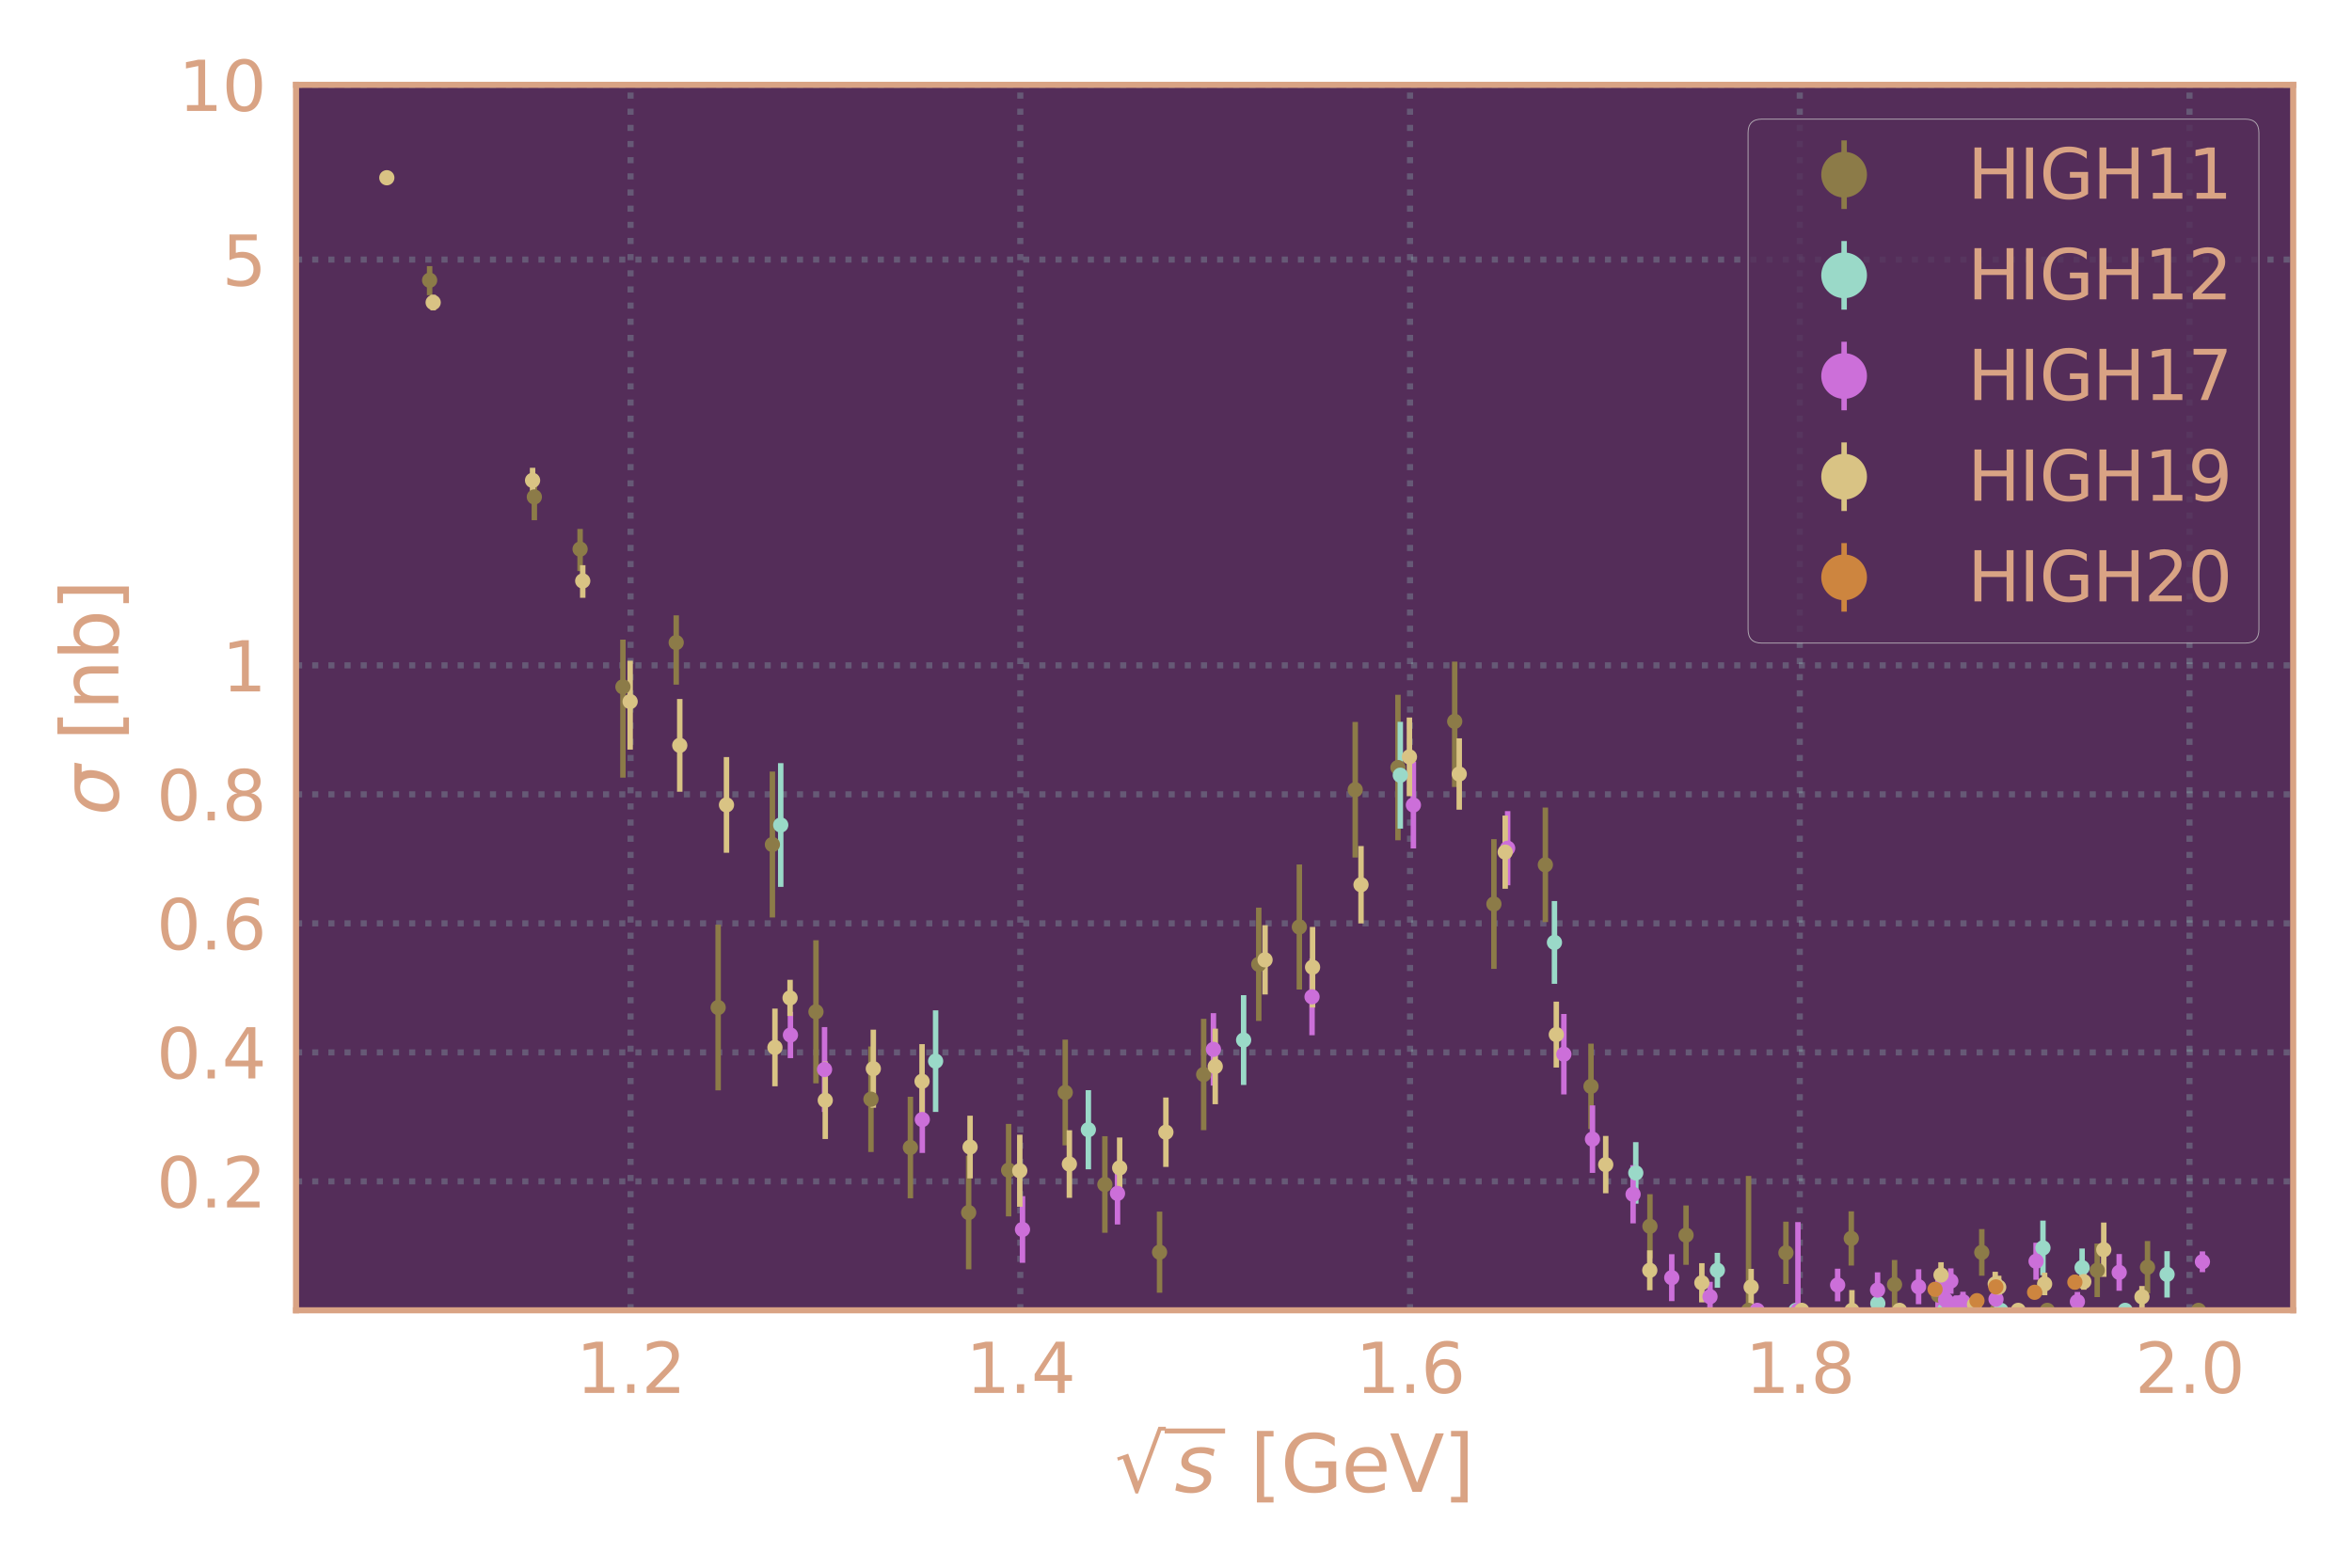 <?xml version="1.0" encoding="utf-8" standalone="no"?>
<!DOCTYPE svg PUBLIC "-//W3C//DTD SVG 1.1//EN"
  "http://www.w3.org/Graphics/SVG/1.1/DTD/svg11.dtd">
<svg height="288pt" version="1.1" viewBox="0 0 432 288" width="432pt" xmlns="http://www.w3.org/2000/svg" xmlns:xlink="http://www.w3.org/1999/xlink">
 <defs>
  <style type="text/css">*{stroke-linecap:butt;stroke-linejoin:round;}</style>
 </defs>
 <g id="figure_1">
  <g id="patch_1">
   <path d="M 0 288 
L 432 288 
L 432 0 
L 0 0 
z
" style="fill:none;"/>
  </g>
  <g id="axes_1">
   <g id="patch_2">
    <path d="M 54.374 240.718 
L 421.2 240.718 
L 421.2 15.587 
L 54.374 15.587 
z
" style="fill:#542d59;"/>
   </g>
   <g id="matplotlib.axis_1">
    <g id="xtick_1">
     <g id="line2d_1">
      <path clip-path="url(#p28e97ef92d)" d="M 115.819 240.718 
L 115.819 15.587 
" style="fill:none;stroke:#9ad9c8;stroke-dasharray:1.12,1.848;stroke-dashoffset:0;stroke-opacity:0.26;stroke-width:1.12;"/>
     </g>
     <g id="line2d_2"/>
     <g id="text_1">
      <!-- 1.2 -->
      <g style="fill:#d9a384;" transform="translate(105.8 255.892)scale(0.126 -0.126)">
       <defs>
        <path d="M 794 531 
L 1825 531 
L 1825 4091 
L 703 3866 
L 703 4441 
L 1819 4666 
L 2450 4666 
L 2450 531 
L 3481 531 
L 3481 0 
L 794 0 
L 794 531 
z
" id="DejaVuSans-31" transform="scale(0.016)"/>
        <path d="M 684 794 
L 1344 794 
L 1344 0 
L 684 0 
L 684 794 
z
" id="DejaVuSans-2e" transform="scale(0.016)"/>
        <path d="M 1228 531 
L 3431 531 
L 3431 0 
L 469 0 
L 469 531 
Q 828 903 1448 1529 
Q 2069 2156 2228 2338 
Q 2531 2678 2651 2914 
Q 2772 3150 2772 3378 
Q 2772 3750 2511 3984 
Q 2250 4219 1831 4219 
Q 1534 4219 1204 4116 
Q 875 4013 500 3803 
L 500 4441 
Q 881 4594 1212 4672 
Q 1544 4750 1819 4750 
Q 2544 4750 2975 4387 
Q 3406 4025 3406 3419 
Q 3406 3131 3298 2873 
Q 3191 2616 2906 2266 
Q 2828 2175 2409 1742 
Q 1991 1309 1228 531 
z
" id="DejaVuSans-32" transform="scale(0.016)"/>
       </defs>
       <use xlink:href="#DejaVuSans-31"/>
       <use x="63.623" xlink:href="#DejaVuSans-2e"/>
       <use x="95.41" xlink:href="#DejaVuSans-32"/>
      </g>
     </g>
    </g>
    <g id="xtick_2">
     <g id="line2d_3">
      <path clip-path="url(#p28e97ef92d)" d="M 187.403 240.718 
L 187.403 15.587 
" style="fill:none;stroke:#9ad9c8;stroke-dasharray:1.12,1.848;stroke-dashoffset:0;stroke-opacity:0.26;stroke-width:1.12;"/>
     </g>
     <g id="line2d_4"/>
     <g id="text_2">
      <!-- 1.4 -->
      <g style="fill:#d9a384;" transform="translate(177.384 255.892)scale(0.126 -0.126)">
       <defs>
        <path d="M 2419 4116 
L 825 1625 
L 2419 1625 
L 2419 4116 
z
M 2253 4666 
L 3047 4666 
L 3047 1625 
L 3713 1625 
L 3713 1100 
L 3047 1100 
L 3047 0 
L 2419 0 
L 2419 1100 
L 313 1100 
L 313 1709 
L 2253 4666 
z
" id="DejaVuSans-34" transform="scale(0.016)"/>
       </defs>
       <use xlink:href="#DejaVuSans-31"/>
       <use x="63.623" xlink:href="#DejaVuSans-2e"/>
       <use x="95.41" xlink:href="#DejaVuSans-34"/>
      </g>
     </g>
    </g>
    <g id="xtick_3">
     <g id="line2d_5">
      <path clip-path="url(#p28e97ef92d)" d="M 258.987 240.718 
L 258.987 15.587 
" style="fill:none;stroke:#9ad9c8;stroke-dasharray:1.12,1.848;stroke-dashoffset:0;stroke-opacity:0.26;stroke-width:1.12;"/>
     </g>
     <g id="line2d_6"/>
     <g id="text_3">
      <!-- 1.6 -->
      <g style="fill:#d9a384;" transform="translate(248.968 255.892)scale(0.126 -0.126)">
       <defs>
        <path d="M 2113 2584 
Q 1688 2584 1439 2293 
Q 1191 2003 1191 1497 
Q 1191 994 1439 701 
Q 1688 409 2113 409 
Q 2538 409 2786 701 
Q 3034 994 3034 1497 
Q 3034 2003 2786 2293 
Q 2538 2584 2113 2584 
z
M 3366 4563 
L 3366 3988 
Q 3128 4100 2886 4159 
Q 2644 4219 2406 4219 
Q 1781 4219 1451 3797 
Q 1122 3375 1075 2522 
Q 1259 2794 1537 2939 
Q 1816 3084 2150 3084 
Q 2853 3084 3261 2657 
Q 3669 2231 3669 1497 
Q 3669 778 3244 343 
Q 2819 -91 2113 -91 
Q 1303 -91 875 529 
Q 447 1150 447 2328 
Q 447 3434 972 4092 
Q 1497 4750 2381 4750 
Q 2619 4750 2861 4703 
Q 3103 4656 3366 4563 
z
" id="DejaVuSans-36" transform="scale(0.016)"/>
       </defs>
       <use xlink:href="#DejaVuSans-31"/>
       <use x="63.623" xlink:href="#DejaVuSans-2e"/>
       <use x="95.41" xlink:href="#DejaVuSans-36"/>
      </g>
     </g>
    </g>
    <g id="xtick_4">
     <g id="line2d_7">
      <path clip-path="url(#p28e97ef92d)" d="M 330.571 240.718 
L 330.571 15.587 
" style="fill:none;stroke:#9ad9c8;stroke-dasharray:1.12,1.848;stroke-dashoffset:0;stroke-opacity:0.26;stroke-width:1.12;"/>
     </g>
     <g id="line2d_8"/>
     <g id="text_4">
      <!-- 1.8 -->
      <g style="fill:#d9a384;" transform="translate(320.552 255.892)scale(0.126 -0.126)">
       <defs>
        <path d="M 2034 2216 
Q 1584 2216 1326 1975 
Q 1069 1734 1069 1313 
Q 1069 891 1326 650 
Q 1584 409 2034 409 
Q 2484 409 2743 651 
Q 3003 894 3003 1313 
Q 3003 1734 2745 1975 
Q 2488 2216 2034 2216 
z
M 1403 2484 
Q 997 2584 770 2862 
Q 544 3141 544 3541 
Q 544 4100 942 4425 
Q 1341 4750 2034 4750 
Q 2731 4750 3128 4425 
Q 3525 4100 3525 3541 
Q 3525 3141 3298 2862 
Q 3072 2584 2669 2484 
Q 3125 2378 3379 2068 
Q 3634 1759 3634 1313 
Q 3634 634 3220 271 
Q 2806 -91 2034 -91 
Q 1263 -91 848 271 
Q 434 634 434 1313 
Q 434 1759 690 2068 
Q 947 2378 1403 2484 
z
M 1172 3481 
Q 1172 3119 1398 2916 
Q 1625 2713 2034 2713 
Q 2441 2713 2670 2916 
Q 2900 3119 2900 3481 
Q 2900 3844 2670 4047 
Q 2441 4250 2034 4250 
Q 1625 4250 1398 4047 
Q 1172 3844 1172 3481 
z
" id="DejaVuSans-38" transform="scale(0.016)"/>
       </defs>
       <use xlink:href="#DejaVuSans-31"/>
       <use x="63.623" xlink:href="#DejaVuSans-2e"/>
       <use x="95.41" xlink:href="#DejaVuSans-38"/>
      </g>
     </g>
    </g>
    <g id="xtick_5">
     <g id="line2d_9">
      <path clip-path="url(#p28e97ef92d)" d="M 402.155 240.718 
L 402.155 15.587 
" style="fill:none;stroke:#9ad9c8;stroke-dasharray:1.12,1.848;stroke-dashoffset:0;stroke-opacity:0.26;stroke-width:1.12;"/>
     </g>
     <g id="line2d_10"/>
     <g id="text_5">
      <!-- 2.0 -->
      <g style="fill:#d9a384;" transform="translate(392.136 255.892)scale(0.126 -0.126)">
       <defs>
        <path d="M 2034 4250 
Q 1547 4250 1301 3770 
Q 1056 3291 1056 2328 
Q 1056 1369 1301 889 
Q 1547 409 2034 409 
Q 2525 409 2770 889 
Q 3016 1369 3016 2328 
Q 3016 3291 2770 3770 
Q 2525 4250 2034 4250 
z
M 2034 4750 
Q 2819 4750 3233 4129 
Q 3647 3509 3647 2328 
Q 3647 1150 3233 529 
Q 2819 -91 2034 -91 
Q 1250 -91 836 529 
Q 422 1150 422 2328 
Q 422 3509 836 4129 
Q 1250 4750 2034 4750 
z
" id="DejaVuSans-30" transform="scale(0.016)"/>
       </defs>
       <use xlink:href="#DejaVuSans-32"/>
       <use x="63.623" xlink:href="#DejaVuSans-2e"/>
       <use x="95.41" xlink:href="#DejaVuSans-30"/>
      </g>
     </g>
    </g>
    <g id="text_6">
     <!-- $\sqrt{s}$ [GeV] -->
     <g style="fill:#d9a384;" transform="translate(204.739 274.205)scale(0.144 -0.144)">
      <defs>
       <path d="M 3488 5191 
L 4078 5191 
L 4078 4891 
L 3719 4891 
L 1863 -128 
L 1656 -128 
L 659 2631 
L 269 2491 
L 191 2741 
L 1075 3047 
L 1875 831 
L 3488 5191 
z
" id="DejaVuSans-221a" transform="scale(0.016)"/>
       <path d="M 3200 3397 
L 3091 2853 
Q 2863 2978 2609 3040 
Q 2356 3103 2088 3103 
Q 1634 3103 1373 2948 
Q 1113 2794 1113 2528 
Q 1113 2219 1719 2053 
Q 1766 2041 1788 2034 
L 1972 1978 
Q 2547 1819 2739 1644 
Q 2931 1469 2931 1166 
Q 2931 609 2489 259 
Q 2047 -91 1331 -91 
Q 1053 -91 747 -37 
Q 441 16 72 128 
L 184 722 
Q 500 559 806 475 
Q 1113 391 1394 391 
Q 1816 391 2080 572 
Q 2344 753 2344 1031 
Q 2344 1331 1650 1516 
L 1591 1531 
L 1394 1581 
Q 956 1697 753 1886 
Q 550 2075 550 2369 
Q 550 2928 970 3256 
Q 1391 3584 2113 3584 
Q 2397 3584 2667 3537 
Q 2938 3491 3200 3397 
z
" id="DejaVuSans-Oblique-73" transform="scale(0.016)"/>
       <path id="DejaVuSans-20" transform="scale(0.016)"/>
       <path d="M 550 4863 
L 1875 4863 
L 1875 4416 
L 1125 4416 
L 1125 -397 
L 1875 -397 
L 1875 -844 
L 550 -844 
L 550 4863 
z
" id="DejaVuSans-5b" transform="scale(0.016)"/>
       <path d="M 3809 666 
L 3809 1919 
L 2778 1919 
L 2778 2438 
L 4434 2438 
L 4434 434 
Q 4069 175 3628 42 
Q 3188 -91 2688 -91 
Q 1594 -91 976 548 
Q 359 1188 359 2328 
Q 359 3472 976 4111 
Q 1594 4750 2688 4750 
Q 3144 4750 3555 4637 
Q 3966 4525 4313 4306 
L 4313 3634 
Q 3963 3931 3569 4081 
Q 3175 4231 2741 4231 
Q 1884 4231 1454 3753 
Q 1025 3275 1025 2328 
Q 1025 1384 1454 906 
Q 1884 428 2741 428 
Q 3075 428 3337 486 
Q 3600 544 3809 666 
z
" id="DejaVuSans-47" transform="scale(0.016)"/>
       <path d="M 3597 1894 
L 3597 1613 
L 953 1613 
Q 991 1019 1311 708 
Q 1631 397 2203 397 
Q 2534 397 2845 478 
Q 3156 559 3463 722 
L 3463 178 
Q 3153 47 2828 -22 
Q 2503 -91 2169 -91 
Q 1331 -91 842 396 
Q 353 884 353 1716 
Q 353 2575 817 3079 
Q 1281 3584 2069 3584 
Q 2775 3584 3186 3129 
Q 3597 2675 3597 1894 
z
M 3022 2063 
Q 3016 2534 2758 2815 
Q 2500 3097 2075 3097 
Q 1594 3097 1305 2825 
Q 1016 2553 972 2059 
L 3022 2063 
z
" id="DejaVuSans-65" transform="scale(0.016)"/>
       <path d="M 1831 0 
L 50 4666 
L 709 4666 
L 2188 738 
L 3669 4666 
L 4325 4666 
L 2547 0 
L 1831 0 
z
" id="DejaVuSans-56" transform="scale(0.016)"/>
       <path d="M 1947 4863 
L 1947 -844 
L 622 -844 
L 622 -397 
L 1369 -397 
L 1369 4416 
L 622 4416 
L 622 4863 
L 1947 4863 
z
" id="DejaVuSans-5d" transform="scale(0.016)"/>
      </defs>
      <use transform="translate(0 0.891)" xlink:href="#DejaVuSans-221a"/>
      <use transform="translate(76.221 0.75)" xlink:href="#DejaVuSans-Oblique-73"/>
      <use transform="translate(140.82 0.891)" xlink:href="#DejaVuSans-20"/>
      <use transform="translate(172.607 0.891)" xlink:href="#DejaVuSans-5b"/>
      <use transform="translate(211.621 0.891)" xlink:href="#DejaVuSans-47"/>
      <use transform="translate(289.111 0.891)" xlink:href="#DejaVuSans-65"/>
      <use transform="translate(350.635 0.891)" xlink:href="#DejaVuSans-56"/>
      <use transform="translate(419.043 0.891)" xlink:href="#DejaVuSans-5d"/>
      <path d="M 63.721 75.5 
L 63.721 81.75 
L 140.82 81.75 
L 140.82 75.5 
L 63.721 75.5 
z
"/>
     </g>
    </g>
   </g>
   <g id="matplotlib.axis_2">
    <g id="ytick_1">
     <g id="line2d_11">
      <path clip-path="url(#p28e97ef92d)" d="M 54.374 217.03 
L 421.2 217.03 
" style="fill:none;stroke:#9ad9c8;stroke-dasharray:1.12,1.848;stroke-dashoffset:0;stroke-opacity:0.26;stroke-width:1.12;"/>
     </g>
     <g id="line2d_12"/>
     <g id="text_7">
      <!-- 0.2 -->
      <g style="fill:#d9a384;" transform="translate(28.736 221.817)scale(0.126 -0.126)">
       <use xlink:href="#DejaVuSans-30"/>
       <use x="63.623" xlink:href="#DejaVuSans-2e"/>
       <use x="95.41" xlink:href="#DejaVuSans-32"/>
      </g>
     </g>
    </g>
    <g id="ytick_2">
     <g id="line2d_13">
      <path clip-path="url(#p28e97ef92d)" d="M 54.374 193.331 
L 421.2 193.331 
" style="fill:none;stroke:#9ad9c8;stroke-dasharray:1.12,1.848;stroke-dashoffset:0;stroke-opacity:0.26;stroke-width:1.12;"/>
     </g>
     <g id="line2d_14"/>
     <g id="text_8">
      <!-- 0.4 -->
      <g style="fill:#d9a384;" transform="translate(28.736 198.118)scale(0.126 -0.126)">
       <use xlink:href="#DejaVuSans-30"/>
       <use x="63.623" xlink:href="#DejaVuSans-2e"/>
       <use x="95.41" xlink:href="#DejaVuSans-34"/>
      </g>
     </g>
    </g>
    <g id="ytick_3">
     <g id="line2d_15">
      <path clip-path="url(#p28e97ef92d)" d="M 54.374 169.632 
L 421.2 169.632 
" style="fill:none;stroke:#9ad9c8;stroke-dasharray:1.12,1.848;stroke-dashoffset:0;stroke-opacity:0.26;stroke-width:1.12;"/>
     </g>
     <g id="line2d_16"/>
     <g id="text_9">
      <!-- 0.6 -->
      <g style="fill:#d9a384;" transform="translate(28.736 174.419)scale(0.126 -0.126)">
       <use xlink:href="#DejaVuSans-30"/>
       <use x="63.623" xlink:href="#DejaVuSans-2e"/>
       <use x="95.41" xlink:href="#DejaVuSans-36"/>
      </g>
     </g>
    </g>
    <g id="ytick_4">
     <g id="line2d_17">
      <path clip-path="url(#p28e97ef92d)" d="M 54.374 145.933 
L 421.2 145.933 
" style="fill:none;stroke:#9ad9c8;stroke-dasharray:1.12,1.848;stroke-dashoffset:0;stroke-opacity:0.26;stroke-width:1.12;"/>
     </g>
     <g id="line2d_18"/>
     <g id="text_10">
      <!-- 0.8 -->
      <g style="fill:#d9a384;" transform="translate(28.736 150.72)scale(0.126 -0.126)">
       <use xlink:href="#DejaVuSans-30"/>
       <use x="63.623" xlink:href="#DejaVuSans-2e"/>
       <use x="95.41" xlink:href="#DejaVuSans-38"/>
      </g>
     </g>
    </g>
    <g id="ytick_5">
     <g id="line2d_19">
      <path clip-path="url(#p28e97ef92d)" d="M 54.374 122.233 
L 421.2 122.233 
" style="fill:none;stroke:#9ad9c8;stroke-dasharray:1.12,1.848;stroke-dashoffset:0;stroke-opacity:0.26;stroke-width:1.12;"/>
     </g>
     <g id="line2d_20"/>
     <g id="text_11">
      <!-- 1 -->
      <g style="fill:#d9a384;" transform="translate(40.758 127.02)scale(0.126 -0.126)">
       <use xlink:href="#DejaVuSans-31"/>
      </g>
     </g>
    </g>
    <g id="ytick_6">
     <g id="line2d_21">
      <path clip-path="url(#p28e97ef92d)" d="M 54.374 47.691 
L 421.2 47.691 
" style="fill:none;stroke:#9ad9c8;stroke-dasharray:1.12,1.848;stroke-dashoffset:0;stroke-opacity:0.26;stroke-width:1.12;"/>
     </g>
     <g id="line2d_22"/>
     <g id="text_12">
      <!-- 5 -->
      <g style="fill:#d9a384;" transform="translate(40.758 52.478)scale(0.126 -0.126)">
       <defs>
        <path d="M 691 4666 
L 3169 4666 
L 3169 4134 
L 1269 4134 
L 1269 2991 
Q 1406 3038 1543 3061 
Q 1681 3084 1819 3084 
Q 2600 3084 3056 2656 
Q 3513 2228 3513 1497 
Q 3513 744 3044 326 
Q 2575 -91 1722 -91 
Q 1428 -91 1123 -41 
Q 819 9 494 109 
L 494 744 
Q 775 591 1075 516 
Q 1375 441 1709 441 
Q 2250 441 2565 725 
Q 2881 1009 2881 1497 
Q 2881 1984 2565 2268 
Q 2250 2553 1709 2553 
Q 1456 2553 1204 2497 
Q 953 2441 691 2322 
L 691 4666 
z
" id="DejaVuSans-35" transform="scale(0.016)"/>
       </defs>
       <use xlink:href="#DejaVuSans-35"/>
      </g>
     </g>
    </g>
    <g id="ytick_7">
     <g id="line2d_23">
      <path clip-path="url(#p28e97ef92d)" d="M 54.374 15.587 
L 421.2 15.587 
" style="fill:none;stroke:#9ad9c8;stroke-dasharray:1.12,1.848;stroke-dashoffset:0;stroke-opacity:0.26;stroke-width:1.12;"/>
     </g>
     <g id="line2d_24"/>
     <g id="text_13">
      <!-- 10 -->
      <g style="fill:#d9a384;" transform="translate(32.741 20.374)scale(0.126 -0.126)">
       <use xlink:href="#DejaVuSans-31"/>
       <use x="63.623" xlink:href="#DejaVuSans-30"/>
      </g>
     </g>
    </g>
    <g id="text_14">
     <!-- $\sigma$ [nb] -->
     <g style="fill:#d9a384;" transform="translate(21.742 149.824)rotate(-90)scale(0.144 -0.144)">
      <defs>
       <path d="M 2219 3044 
Q 1744 3044 1422 2700 
Q 1081 2341 969 1747 
Q 844 1119 1044 756 
Q 1241 397 1706 397 
Q 2166 397 2503 759 
Q 2844 1122 2966 1747 
Q 3075 2319 2881 2700 
Q 2700 3044 2219 3044 
z
M 2309 3503 
L 4219 3500 
L 4106 2925 
L 3463 2925 
Q 3706 2438 3575 1747 
Q 3406 888 2884 400 
Q 2359 -91 1609 -91 
Q 856 -91 525 400 
Q 194 888 363 1747 
Q 528 2609 1050 3097 
Q 1484 3503 2309 3503 
z
" id="DejaVuSans-Oblique-3c3" transform="scale(0.016)"/>
       <path d="M 3513 2113 
L 3513 0 
L 2938 0 
L 2938 2094 
Q 2938 2591 2744 2837 
Q 2550 3084 2163 3084 
Q 1697 3084 1428 2787 
Q 1159 2491 1159 1978 
L 1159 0 
L 581 0 
L 581 3500 
L 1159 3500 
L 1159 2956 
Q 1366 3272 1645 3428 
Q 1925 3584 2291 3584 
Q 2894 3584 3203 3211 
Q 3513 2838 3513 2113 
z
" id="DejaVuSans-6e" transform="scale(0.016)"/>
       <path d="M 3116 1747 
Q 3116 2381 2855 2742 
Q 2594 3103 2138 3103 
Q 1681 3103 1420 2742 
Q 1159 2381 1159 1747 
Q 1159 1113 1420 752 
Q 1681 391 2138 391 
Q 2594 391 2855 752 
Q 3116 1113 3116 1747 
z
M 1159 2969 
Q 1341 3281 1617 3432 
Q 1894 3584 2278 3584 
Q 2916 3584 3314 3078 
Q 3713 2572 3713 1747 
Q 3713 922 3314 415 
Q 2916 -91 2278 -91 
Q 1894 -91 1617 61 
Q 1341 213 1159 525 
L 1159 0 
L 581 0 
L 581 4863 
L 1159 4863 
L 1159 2969 
z
" id="DejaVuSans-62" transform="scale(0.016)"/>
      </defs>
      <use transform="translate(0 0.016)" xlink:href="#DejaVuSans-Oblique-3c3"/>
      <use transform="translate(63.379 0.016)" xlink:href="#DejaVuSans-20"/>
      <use transform="translate(95.166 0.016)" xlink:href="#DejaVuSans-5b"/>
      <use transform="translate(134.18 0.016)" xlink:href="#DejaVuSans-6e"/>
      <use transform="translate(197.559 0.016)" xlink:href="#DejaVuSans-62"/>
      <use transform="translate(261.035 0.016)" xlink:href="#DejaVuSans-5d"/>
     </g>
    </g>
   </g>
   <g id="LineCollection_1">
    <path clip-path="url(#p28e97ef92d)" d="M 78.91 54.237 
L 78.91 48.887 
" style="fill:none;stroke:#8c7b48;"/>
    <path clip-path="url(#p28e97ef92d)" d="M 98.145 95.575 
L 98.145 87.376 
" style="fill:none;stroke:#8c7b48;"/>
    <path clip-path="url(#p28e97ef92d)" d="M 114.414 142.864 
L 114.414 117.502 
" style="fill:none;stroke:#8c7b48;"/>
    <path clip-path="url(#p28e97ef92d)" d="M 131.904 200.307 
L 131.904 169.878 
" style="fill:none;stroke:#8c7b48;"/>
    <path clip-path="url(#p28e97ef92d)" d="M 149.872 199.02 
L 149.872 172.728 
" style="fill:none;stroke:#8c7b48;"/>
    <path clip-path="url(#p28e97ef92d)" d="M 167.216 220.13 
L 167.216 201.483 
" style="fill:none;stroke:#8c7b48;"/>
    <path clip-path="url(#p28e97ef92d)" d="M 185.256 223.465 
L 185.256 206.477 
" style="fill:none;stroke:#8c7b48;"/>
    <path clip-path="url(#p28e97ef92d)" d="M 202.937 226.472 
L 202.937 208.734 
" style="fill:none;stroke:#8c7b48;"/>
    <path clip-path="url(#p28e97ef92d)" d="M 221.083 207.625 
L 221.083 187.167 
" style="fill:none;stroke:#8c7b48;"/>
    <path clip-path="url(#p28e97ef92d)" d="M 238.657 181.786 
L 238.657 158.813 
" style="fill:none;stroke:#8c7b48;"/>
    <path clip-path="url(#p28e97ef92d)" d="M 256.768 154.373 
L 256.768 127.643 
" style="fill:none;stroke:#8c7b48;"/>
    <path clip-path="url(#p28e97ef92d)" d="M 274.393 177.99 
L 274.393 154.165 
" style="fill:none;stroke:#8c7b48;"/>
    <path clip-path="url(#p28e97ef92d)" d="M 292.224 207.422 
L 292.224 191.731 
" style="fill:none;stroke:#8c7b48;"/>
    <path clip-path="url(#p28e97ef92d)" d="M 309.683 232.358 
L 309.683 221.458 
" style="fill:none;stroke:#8c7b48;"/>
    <path clip-path="url(#p28e97ef92d)" d="M 328.029 235.87 
L 328.029 224.431 
" style="fill:none;stroke:#8c7b48;"/>
    <path clip-path="url(#p28e97ef92d)" d="M 347.978 240.498 
L 347.978 231.471 
" style="fill:none;stroke:#8c7b48;"/>
    <path clip-path="url(#p28e97ef92d)" d="M 366.838 241.575 
L 366.838 239.883 
" style="fill:none;stroke:#8c7b48;"/>
    <path clip-path="url(#p28e97ef92d)" d="M 376.042 241.134 
L 376.042 240.325 
" style="fill:none;stroke:#8c7b48;"/>
    <path clip-path="url(#p28e97ef92d)" d="M 385.203 238.287 
L 385.203 228.453 
" style="fill:none;stroke:#8c7b48;"/>
    <path clip-path="url(#p28e97ef92d)" d="M 394.439 237.611 
L 394.439 227.992 
" style="fill:none;stroke:#8c7b48;"/>
    <path clip-path="url(#p28e97ef92d)" d="M 403.809 241.369 
L 403.809 240.09 
" style="fill:none;stroke:#8c7b48;"/>
    <path clip-path="url(#p28e97ef92d)" d="M 364.001 234.361 
L 364.001 225.794 
" style="fill:none;stroke:#8c7b48;"/>
    <path clip-path="url(#p28e97ef92d)" d="M 356.045 241.037 
L 356.045 234.788 
" style="fill:none;stroke:#8c7b48;"/>
    <path clip-path="url(#p28e97ef92d)" d="M 340.029 232.492 
L 340.029 222.533 
" style="fill:none;stroke:#8c7b48;"/>
    <path clip-path="url(#p28e97ef92d)" d="M 321.162 265.426 
L 321.162 216.033 
" style="fill:none;stroke:#8c7b48;"/>
    <path clip-path="url(#p28e97ef92d)" d="M 303.051 231.166 
L 303.051 219.386 
" style="fill:none;stroke:#8c7b48;"/>
    <path clip-path="url(#p28e97ef92d)" d="M 283.84 169.393 
L 283.84 148.36 
" style="fill:none;stroke:#8c7b48;"/>
    <path clip-path="url(#p28e97ef92d)" d="M 267.191 144.575 
L 267.191 121.551 
" style="fill:none;stroke:#8c7b48;"/>
    <path clip-path="url(#p28e97ef92d)" d="M 248.917 157.541 
L 248.917 132.629 
" style="fill:none;stroke:#8c7b48;"/>
    <path clip-path="url(#p28e97ef92d)" d="M 195.657 210.409 
L 195.657 190.987 
" style="fill:none;stroke:#8c7b48;"/>
    <path clip-path="url(#p28e97ef92d)" d="M 212.981 237.49 
L 212.981 222.59 
" style="fill:none;stroke:#8c7b48;"/>
    <path clip-path="url(#p28e97ef92d)" d="M 231.198 187.556 
L 231.198 166.746 
" style="fill:none;stroke:#8c7b48;"/>
    <path clip-path="url(#p28e97ef92d)" d="M 177.918 233.187 
L 177.918 212.319 
" style="fill:none;stroke:#8c7b48;"/>
    <path clip-path="url(#p28e97ef92d)" d="M 159.972 211.631 
L 159.972 192.241 
" style="fill:none;stroke:#8c7b48;"/>
    <path clip-path="url(#p28e97ef92d)" d="M 141.869 168.549 
L 141.869 141.742 
" style="fill:none;stroke:#8c7b48;"/>
    <path clip-path="url(#p28e97ef92d)" d="M 124.202 125.777 
L 124.202 113.05 
" style="fill:none;stroke:#8c7b48;"/>
    <path clip-path="url(#p28e97ef92d)" d="M 106.549 104.908 
L 106.549 97.17 
" style="fill:none;stroke:#8c7b48;"/>
   </g>
   <g id="LineCollection_2">
    <path clip-path="url(#p28e97ef92d)" d="M 143.4 162.926 
L 143.4 140.196 
" style="fill:none;stroke:#9ad9c8;"/>
    <path clip-path="url(#p28e97ef92d)" d="M 171.848 204.269 
L 171.848 185.615 
" style="fill:none;stroke:#9ad9c8;"/>
    <path clip-path="url(#p28e97ef92d)" d="M 199.902 214.813 
L 199.902 200.272 
" style="fill:none;stroke:#9ad9c8;"/>
    <path clip-path="url(#p28e97ef92d)" d="M 228.421 199.316 
L 228.421 182.82 
" style="fill:none;stroke:#9ad9c8;"/>
    <path clip-path="url(#p28e97ef92d)" d="M 257.198 152.231 
L 257.198 132.605 
" style="fill:none;stroke:#9ad9c8;"/>
    <path clip-path="url(#p28e97ef92d)" d="M 285.512 180.739 
L 285.512 165.527 
" style="fill:none;stroke:#9ad9c8;"/>
    <path clip-path="url(#p28e97ef92d)" d="M 300.45 221.126 
L 300.45 209.821 
" style="fill:none;stroke:#9ad9c8;"/>
    <path clip-path="url(#p28e97ef92d)" d="M 315.438 236.576 
L 315.438 230.157 
" style="fill:none;stroke:#9ad9c8;"/>
    <path clip-path="url(#p28e97ef92d)" d="M 329.863 241.537 
L 329.863 239.922 
" style="fill:none;stroke:#9ad9c8;"/>
    <path clip-path="url(#p28e97ef92d)" d="M 344.904 241.427 
L 344.904 237.483 
" style="fill:none;stroke:#9ad9c8;"/>
    <path clip-path="url(#p28e97ef92d)" d="M 357.155 241.207 
L 357.155 240.252 
" style="fill:none;stroke:#9ad9c8;"/>
    <path clip-path="url(#p28e97ef92d)" d="M 367.509 241.213 
L 367.509 240.246 
" style="fill:none;stroke:#9ad9c8;"/>
    <path clip-path="url(#p28e97ef92d)" d="M 382.427 236.391 
L 382.427 229.361 
" style="fill:none;stroke:#9ad9c8;"/>
    <path clip-path="url(#p28e97ef92d)" d="M 390.344 241.105 
L 390.344 240.354 
" style="fill:none;stroke:#9ad9c8;"/>
    <path clip-path="url(#p28e97ef92d)" d="M 398.036 238.366 
L 398.036 229.859 
" style="fill:none;stroke:#9ad9c8;"/>
    <path clip-path="url(#p28e97ef92d)" d="M 375.236 234.274 
L 375.236 224.24 
" style="fill:none;stroke:#9ad9c8;"/>
   </g>
   <g id="LineCollection_3">
    <path clip-path="url(#p28e97ef92d)" d="M 292.494 215.466 
L 292.494 203.079 
" style="fill:none;stroke:#cc6fd9;"/>
    <path clip-path="url(#p28e97ef92d)" d="M 299.953 224.749 
L 299.953 214.05 
" style="fill:none;stroke:#cc6fd9;"/>
    <path clip-path="url(#p28e97ef92d)" d="M 307.057 239.028 
L 307.057 230.408 
" style="fill:none;stroke:#cc6fd9;"/>
    <path clip-path="url(#p28e97ef92d)" d="M 314.085 240.942 
L 314.085 235.486 
" style="fill:none;stroke:#cc6fd9;"/>
    <path clip-path="url(#p28e97ef92d)" d="M 322.754 240.971 
L 322.754 240.488 
" style="fill:none;stroke:#cc6fd9;"/>
    <path clip-path="url(#p28e97ef92d)" d="M 330.235 256.95 
L 330.235 224.509 
" style="fill:none;stroke:#cc6fd9;"/>
    <path clip-path="url(#p28e97ef92d)" d="M 337.526 239.058 
L 337.526 233.075 
" style="fill:none;stroke:#cc6fd9;"/>
    <path clip-path="url(#p28e97ef92d)" d="M 344.859 240.26 
L 344.859 233.738 
" style="fill:none;stroke:#cc6fd9;"/>
    <path clip-path="url(#p28e97ef92d)" d="M 352.392 239.596 
L 352.392 233.181 
" style="fill:none;stroke:#cc6fd9;"/>
    <path clip-path="url(#p28e97ef92d)" d="M 355.964 240.376 
L 355.964 233.25 
" style="fill:none;stroke:#cc6fd9;"/>
    <path clip-path="url(#p28e97ef92d)" d="M 360.549 240.942 
L 360.549 237.313 
" style="fill:none;stroke:#cc6fd9;"/>
    <path clip-path="url(#p28e97ef92d)" d="M 366.616 240.97 
L 366.616 236.372 
" style="fill:none;stroke:#cc6fd9;"/>
    <path clip-path="url(#p28e97ef92d)" d="M 373.974 235.098 
L 373.974 228.308 
" style="fill:none;stroke:#cc6fd9;"/>
    <path clip-path="url(#p28e97ef92d)" d="M 381.565 240.909 
L 381.565 237.342 
" style="fill:none;stroke:#cc6fd9;"/>
    <path clip-path="url(#p28e97ef92d)" d="M 389.24 237.127 
L 389.24 230.373 
" style="fill:none;stroke:#cc6fd9;"/>
    <path clip-path="url(#p28e97ef92d)" style="fill:none;stroke:#cc6fd9;"/>
    <path clip-path="url(#p28e97ef92d)" d="M 404.526 233.701 
L 404.526 229.896 
" style="fill:none;stroke:#cc6fd9;"/>
    <path clip-path="url(#p28e97ef92d)" d="M 358.311 237.675 
L 358.311 233.01 
" style="fill:none;stroke:#cc6fd9;"/>
    <path clip-path="url(#p28e97ef92d)" d="M 358.821 241.422 
L 358.821 240.037 
" style="fill:none;stroke:#cc6fd9;"/>
    <path clip-path="url(#p28e97ef92d)" d="M 359.348 240.876 
L 359.348 237.989 
" style="fill:none;stroke:#cc6fd9;"/>
    <path clip-path="url(#p28e97ef92d)" d="M 357.9 240.847 
L 357.9 237.991 
" style="fill:none;stroke:#cc6fd9;"/>
    <path clip-path="url(#p28e97ef92d)" d="M 357.356 240.827 
L 357.356 236.774 
" style="fill:none;stroke:#cc6fd9;"/>
    <path clip-path="url(#p28e97ef92d)" d="M 359.608 241.455 
L 359.608 238.674 
" style="fill:none;stroke:#cc6fd9;"/>
    <path clip-path="url(#p28e97ef92d)" d="M 357.146 239.629 
L 357.146 233.748 
" style="fill:none;stroke:#cc6fd9;"/>
    <path clip-path="url(#p28e97ef92d)" d="M 287.242 201.055 
L 287.242 186.283 
" style="fill:none;stroke:#cc6fd9;"/>
    <path clip-path="url(#p28e97ef92d)" d="M 276.917 162.641 
L 276.917 149.015 
" style="fill:none;stroke:#cc6fd9;"/>
    <path clip-path="url(#p28e97ef92d)" d="M 259.602 155.862 
L 259.602 139.915 
" style="fill:none;stroke:#cc6fd9;"/>
    <path clip-path="url(#p28e97ef92d)" d="M 240.985 190.181 
L 240.985 176.066 
" style="fill:none;stroke:#cc6fd9;"/>
    <path clip-path="url(#p28e97ef92d)" d="M 222.874 199.433 
L 222.874 186.123 
" style="fill:none;stroke:#cc6fd9;"/>
    <path clip-path="url(#p28e97ef92d)" d="M 205.256 224.946 
L 205.256 213.539 
" style="fill:none;stroke:#cc6fd9;"/>
    <path clip-path="url(#p28e97ef92d)" d="M 187.806 231.988 
L 187.806 219.746 
" style="fill:none;stroke:#cc6fd9;"/>
    <path clip-path="url(#p28e97ef92d)" d="M 169.402 211.805 
L 169.402 199.542 
" style="fill:none;stroke:#cc6fd9;"/>
    <path clip-path="url(#p28e97ef92d)" d="M 151.448 204.27 
L 151.448 188.689 
" style="fill:none;stroke:#cc6fd9;"/>
    <path clip-path="url(#p28e97ef92d)" d="M 145.182 194.386 
L 145.182 185.903 
" style="fill:none;stroke:#cc6fd9;"/>
   </g>
   <g id="LineCollection_4">
    <path clip-path="url(#p28e97ef92d)" d="M 71.048 33.809 
L 71.048 31.523 
" style="fill:none;stroke:#d9c384;"/>
    <path clip-path="url(#p28e97ef92d)" d="M 79.561 57.017 
L 79.561 54.158 
" style="fill:none;stroke:#d9c384;"/>
    <path clip-path="url(#p28e97ef92d)" d="M 97.82 90.685 
L 97.82 85.939 
" style="fill:none;stroke:#d9c384;"/>
    <path clip-path="url(#p28e97ef92d)" d="M 107.033 109.826 
L 107.033 103.827 
" style="fill:none;stroke:#d9c384;"/>
    <path clip-path="url(#p28e97ef92d)" d="M 115.74 137.713 
L 115.74 121.39 
" style="fill:none;stroke:#d9c384;"/>
    <path clip-path="url(#p28e97ef92d)" d="M 124.854 145.449 
L 124.854 128.413 
" style="fill:none;stroke:#d9c384;"/>
    <path clip-path="url(#p28e97ef92d)" d="M 133.437 156.662 
L 133.437 139.078 
" style="fill:none;stroke:#d9c384;"/>
    <path clip-path="url(#p28e97ef92d)" d="M 142.338 199.566 
L 142.338 185.29 
" style="fill:none;stroke:#d9c384;"/>
    <path clip-path="url(#p28e97ef92d)" d="M 145.114 186.65 
L 145.114 180.003 
" style="fill:none;stroke:#d9c384;"/>
    <path clip-path="url(#p28e97ef92d)" d="M 151.579 209.254 
L 151.579 195.015 
" style="fill:none;stroke:#d9c384;"/>
    <path clip-path="url(#p28e97ef92d)" d="M 160.405 203.498 
L 160.405 189.159 
" style="fill:none;stroke:#d9c384;"/>
    <path clip-path="url(#p28e97ef92d)" d="M 169.357 205.471 
L 169.357 191.82 
" style="fill:none;stroke:#d9c384;"/>
    <path clip-path="url(#p28e97ef92d)" d="M 178.179 216.485 
L 178.179 204.965 
" style="fill:none;stroke:#d9c384;"/>
    <path clip-path="url(#p28e97ef92d)" d="M 187.306 221.687 
L 187.306 208.455 
" style="fill:none;stroke:#d9c384;"/>
    <path clip-path="url(#p28e97ef92d)" d="M 196.417 220.052 
L 196.417 207.64 
" style="fill:none;stroke:#d9c384;"/>
    <path clip-path="url(#p28e97ef92d)" d="M 205.654 220.129 
L 205.654 208.968 
" style="fill:none;stroke:#d9c384;"/>
    <path clip-path="url(#p28e97ef92d)" d="M 214.145 214.371 
L 214.145 201.623 
" style="fill:none;stroke:#d9c384;"/>
    <path clip-path="url(#p28e97ef92d)" d="M 223.207 202.854 
L 223.207 188.976 
" style="fill:none;stroke:#d9c384;"/>
    <path clip-path="url(#p28e97ef92d)" d="M 232.357 182.698 
L 232.357 169.965 
" style="fill:none;stroke:#d9c384;"/>
    <path clip-path="url(#p28e97ef92d)" d="M 241.082 185.088 
L 241.082 170.287 
" style="fill:none;stroke:#d9c384;"/>
    <path clip-path="url(#p28e97ef92d)" d="M 249.982 169.638 
L 249.982 155.43 
" style="fill:none;stroke:#d9c384;"/>
    <path clip-path="url(#p28e97ef92d)" d="M 258.876 146.274 
L 258.876 131.815 
" style="fill:none;stroke:#d9c384;"/>
    <path clip-path="url(#p28e97ef92d)" d="M 268.024 148.752 
L 268.024 135.639 
" style="fill:none;stroke:#d9c384;"/>
    <path clip-path="url(#p28e97ef92d)" d="M 276.463 163.27 
L 276.463 149.826 
" style="fill:none;stroke:#d9c384;"/>
    <path clip-path="url(#p28e97ef92d)" d="M 285.853 196.112 
L 285.853 184.013 
" style="fill:none;stroke:#d9c384;"/>
    <path clip-path="url(#p28e97ef92d)" d="M 294.931 219.22 
L 294.931 208.683 
" style="fill:none;stroke:#d9c384;"/>
    <path clip-path="url(#p28e97ef92d)" d="M 303.023 237.039 
L 303.023 229.697 
" style="fill:none;stroke:#d9c384;"/>
    <path clip-path="url(#p28e97ef92d)" d="M 312.585 239.257 
L 312.585 232.062 
" style="fill:none;stroke:#d9c384;"/>
    <path clip-path="url(#p28e97ef92d)" d="M 321.639 239.765 
L 321.639 233.111 
" style="fill:none;stroke:#d9c384;"/>
    <path clip-path="url(#p28e97ef92d)" d="M 330.939 241.411 
L 330.939 240.048 
" style="fill:none;stroke:#d9c384;"/>
    <path clip-path="url(#p28e97ef92d)" d="M 340.148 244.462 
L 340.148 236.995 
" style="fill:none;stroke:#d9c384;"/>
    <path clip-path="url(#p28e97ef92d)" d="M 348.893 241.009 
L 348.893 240.45 
" style="fill:none;stroke:#d9c384;"/>
    <path clip-path="url(#p28e97ef92d)" d="M 356.513 236.564 
L 356.513 231.891 
" style="fill:none;stroke:#d9c384;"/>
    <path clip-path="url(#p28e97ef92d)" d="M 362.663 240.852 
L 362.663 238.404 
" style="fill:none;stroke:#d9c384;"/>
    <path clip-path="url(#p28e97ef92d)" d="M 366.469 238.087 
L 366.469 233.632 
" style="fill:none;stroke:#d9c384;"/>
    <path clip-path="url(#p28e97ef92d)" d="M 367.108 238.575 
L 367.108 234.361 
" style="fill:none;stroke:#d9c384;"/>
    <path clip-path="url(#p28e97ef92d)" d="M 370.692 241.145 
L 370.692 240.314 
" style="fill:none;stroke:#d9c384;"/>
    <path clip-path="url(#p28e97ef92d)" d="M 375.542 237.941 
L 375.542 233.808 
" style="fill:none;stroke:#d9c384;"/>
    <path clip-path="url(#p28e97ef92d)" d="M 382.742 236.932 
L 382.742 233.959 
" style="fill:none;stroke:#d9c384;"/>
    <path clip-path="url(#p28e97ef92d)" d="M 386.407 234.573 
L 386.407 224.594 
" style="fill:none;stroke:#d9c384;"/>
    <path clip-path="url(#p28e97ef92d)" d="M 393.425 240.241 
L 393.425 236.248 
" style="fill:none;stroke:#d9c384;"/>
   </g>
   <g id="LineCollection_5">
    <path clip-path="url(#p28e97ef92d)" d="M 355.419 237.862 
L 355.419 235.857 
" style="fill:none;stroke:#cd853f;"/>
    <path clip-path="url(#p28e97ef92d)" d="M 363.114 239.822 
L 363.114 238.075 
" style="fill:none;stroke:#cd853f;"/>
    <path clip-path="url(#p28e97ef92d)" d="M 366.586 237.365 
L 366.586 235.47 
" style="fill:none;stroke:#cd853f;"/>
    <path clip-path="url(#p28e97ef92d)" d="M 373.705 238.459 
L 373.705 236.351 
" style="fill:none;stroke:#cd853f;"/>
    <path clip-path="url(#p28e97ef92d)" d="M 381.098 236.842 
L 381.098 234.248 
" style="fill:none;stroke:#cd853f;"/>
   </g>
   <g id="line2d_25">
    <defs>
     <path d="M 0 1.4 
C 0.371 1.4 0.727 1.252 0.99 0.99 
C 1.252 0.727 1.4 0.371 1.4 0 
C 1.4 -0.371 1.252 -0.727 0.99 -0.99 
C 0.727 -1.252 0.371 -1.4 0 -1.4 
C -0.371 -1.4 -0.727 -1.252 -0.99 -0.99 
C -1.252 -0.727 -1.4 -0.371 -1.4 0 
C -1.4 0.371 -1.252 0.727 -0.99 0.99 
C -0.727 1.252 -0.371 1.4 0 1.4 
z
" id="mb0af1448d0"/>
    </defs>
    <g clip-path="url(#p28e97ef92d)">
     <use style="fill:#8c7b48;" x="78.91" xlink:href="#mb0af1448d0" y="51.485"/>
     <use style="fill:#8c7b48;" x="98.145" xlink:href="#mb0af1448d0" y="91.294"/>
     <use style="fill:#8c7b48;" x="114.414" xlink:href="#mb0af1448d0" y="126.177"/>
     <use style="fill:#8c7b48;" x="131.904" xlink:href="#mb0af1448d0" y="185.092"/>
     <use style="fill:#8c7b48;" x="149.872" xlink:href="#mb0af1448d0" y="185.874"/>
     <use style="fill:#8c7b48;" x="167.216" xlink:href="#mb0af1448d0" y="210.806"/>
     <use style="fill:#8c7b48;" x="185.256" xlink:href="#mb0af1448d0" y="214.971"/>
     <use style="fill:#8c7b48;" x="202.937" xlink:href="#mb0af1448d0" y="217.603"/>
     <use style="fill:#8c7b48;" x="221.083" xlink:href="#mb0af1448d0" y="197.396"/>
     <use style="fill:#8c7b48;" x="238.657" xlink:href="#mb0af1448d0" y="170.299"/>
     <use style="fill:#8c7b48;" x="256.768" xlink:href="#mb0af1448d0" y="141.008"/>
     <use style="fill:#8c7b48;" x="274.393" xlink:href="#mb0af1448d0" y="166.077"/>
     <use style="fill:#8c7b48;" x="292.224" xlink:href="#mb0af1448d0" y="199.576"/>
     <use style="fill:#8c7b48;" x="309.683" xlink:href="#mb0af1448d0" y="226.908"/>
     <use style="fill:#8c7b48;" x="328.029" xlink:href="#mb0af1448d0" y="230.151"/>
     <use style="fill:#8c7b48;" x="347.978" xlink:href="#mb0af1448d0" y="235.985"/>
     <use style="fill:#8c7b48;" x="366.838" xlink:href="#mb0af1448d0" y="240.729"/>
     <use style="fill:#8c7b48;" x="376.042" xlink:href="#mb0af1448d0" y="240.729"/>
     <use style="fill:#8c7b48;" x="385.203" xlink:href="#mb0af1448d0" y="233.37"/>
     <use style="fill:#8c7b48;" x="394.439" xlink:href="#mb0af1448d0" y="232.802"/>
     <use style="fill:#8c7b48;" x="403.809" xlink:href="#mb0af1448d0" y="240.729"/>
     <use style="fill:#8c7b48;" x="364.001" xlink:href="#mb0af1448d0" y="230.077"/>
     <use style="fill:#8c7b48;" x="356.045" xlink:href="#mb0af1448d0" y="237.913"/>
     <use style="fill:#8c7b48;" x="340.029" xlink:href="#mb0af1448d0" y="227.513"/>
     <use style="fill:#8c7b48;" x="321.162" xlink:href="#mb0af1448d0" y="240.729"/>
     <use style="fill:#8c7b48;" x="303.051" xlink:href="#mb0af1448d0" y="225.276"/>
     <use style="fill:#8c7b48;" x="283.84" xlink:href="#mb0af1448d0" y="158.876"/>
     <use style="fill:#8c7b48;" x="267.191" xlink:href="#mb0af1448d0" y="132.525"/>
     <use style="fill:#8c7b48;" x="248.917" xlink:href="#mb0af1448d0" y="145.085"/>
     <use style="fill:#8c7b48;" x="195.657" xlink:href="#mb0af1448d0" y="200.698"/>
     <use style="fill:#8c7b48;" x="212.981" xlink:href="#mb0af1448d0" y="230.04"/>
     <use style="fill:#8c7b48;" x="231.198" xlink:href="#mb0af1448d0" y="177.151"/>
     <use style="fill:#8c7b48;" x="177.918" xlink:href="#mb0af1448d0" y="222.753"/>
     <use style="fill:#8c7b48;" x="159.972" xlink:href="#mb0af1448d0" y="201.936"/>
     <use style="fill:#8c7b48;" x="141.869" xlink:href="#mb0af1448d0" y="155.146"/>
     <use style="fill:#8c7b48;" x="124.202" xlink:href="#mb0af1448d0" y="118.043"/>
     <use style="fill:#8c7b48;" x="106.549" xlink:href="#mb0af1448d0" y="100.878"/>
    </g>
   </g>
   <g id="line2d_26">
    <defs>
     <path d="M 0 1.4 
C 0.371 1.4 0.727 1.252 0.99 0.99 
C 1.252 0.727 1.4 0.371 1.4 0 
C 1.4 -0.371 1.252 -0.727 0.99 -0.99 
C 0.727 -1.252 0.371 -1.4 0 -1.4 
C -0.371 -1.4 -0.727 -1.252 -0.99 -0.99 
C -1.252 -0.727 -1.4 -0.371 -1.4 0 
C -1.4 0.371 -1.252 0.727 -0.99 0.99 
C -0.727 1.252 -0.371 1.4 0 1.4 
z
" id="ma8bdf24730"/>
    </defs>
    <g clip-path="url(#p28e97ef92d)">
     <use style="fill:#9ad9c8;" x="143.4" xlink:href="#ma8bdf24730" y="151.561"/>
     <use style="fill:#9ad9c8;" x="171.848" xlink:href="#ma8bdf24730" y="194.942"/>
     <use style="fill:#9ad9c8;" x="199.902" xlink:href="#ma8bdf24730" y="207.542"/>
     <use style="fill:#9ad9c8;" x="228.421" xlink:href="#ma8bdf24730" y="191.068"/>
     <use style="fill:#9ad9c8;" x="257.198" xlink:href="#ma8bdf24730" y="142.418"/>
     <use style="fill:#9ad9c8;" x="285.512" xlink:href="#ma8bdf24730" y="173.133"/>
     <use style="fill:#9ad9c8;" x="300.45" xlink:href="#ma8bdf24730" y="215.473"/>
     <use style="fill:#9ad9c8;" x="315.438" xlink:href="#ma8bdf24730" y="233.366"/>
     <use style="fill:#9ad9c8;" x="329.863" xlink:href="#ma8bdf24730" y="240.729"/>
     <use style="fill:#9ad9c8;" x="344.904" xlink:href="#ma8bdf24730" y="239.455"/>
     <use style="fill:#9ad9c8;" x="357.155" xlink:href="#ma8bdf24730" y="240.729"/>
     <use style="fill:#9ad9c8;" x="367.509" xlink:href="#ma8bdf24730" y="240.729"/>
     <use style="fill:#9ad9c8;" x="382.427" xlink:href="#ma8bdf24730" y="232.876"/>
     <use style="fill:#9ad9c8;" x="390.344" xlink:href="#ma8bdf24730" y="240.729"/>
     <use style="fill:#9ad9c8;" x="398.036" xlink:href="#ma8bdf24730" y="234.112"/>
     <use style="fill:#9ad9c8;" x="375.236" xlink:href="#ma8bdf24730" y="229.257"/>
    </g>
   </g>
   <g id="line2d_27">
    <defs>
     <path d="M 0 1.4 
C 0.371 1.4 0.727 1.252 0.99 0.99 
C 1.252 0.727 1.4 0.371 1.4 0 
C 1.4 -0.371 1.252 -0.727 0.99 -0.99 
C 0.727 -1.252 0.371 -1.4 0 -1.4 
C -0.371 -1.4 -0.727 -1.252 -0.99 -0.99 
C -1.252 -0.727 -1.4 -0.371 -1.4 0 
C -1.4 0.371 -1.252 0.727 -0.99 0.99 
C -0.727 1.252 -0.371 1.4 0 1.4 
z
" id="m833b5fa89c"/>
    </defs>
    <g clip-path="url(#p28e97ef92d)">
     <use style="fill:#cc6fd9;" x="292.494" xlink:href="#m833b5fa89c" y="209.272"/>
     <use style="fill:#cc6fd9;" x="299.953" xlink:href="#m833b5fa89c" y="219.4"/>
     <use style="fill:#cc6fd9;" x="307.057" xlink:href="#m833b5fa89c" y="234.718"/>
     <use style="fill:#cc6fd9;" x="314.085" xlink:href="#m833b5fa89c" y="238.214"/>
     <use style="fill:#cc6fd9;" x="322.754" xlink:href="#m833b5fa89c" y="240.729"/>
     <use style="fill:#cc6fd9;" x="330.235" xlink:href="#m833b5fa89c" y="240.729"/>
     <use style="fill:#cc6fd9;" x="337.526" xlink:href="#m833b5fa89c" y="236.067"/>
     <use style="fill:#cc6fd9;" x="344.859" xlink:href="#m833b5fa89c" y="236.999"/>
     <use style="fill:#cc6fd9;" x="352.392" xlink:href="#m833b5fa89c" y="236.388"/>
     <use style="fill:#cc6fd9;" x="355.964" xlink:href="#m833b5fa89c" y="236.813"/>
     <use style="fill:#cc6fd9;" x="360.549" xlink:href="#m833b5fa89c" y="239.128"/>
     <use style="fill:#cc6fd9;" x="366.616" xlink:href="#m833b5fa89c" y="238.671"/>
     <use style="fill:#cc6fd9;" x="373.974" xlink:href="#m833b5fa89c" y="231.703"/>
     <use style="fill:#cc6fd9;" x="381.565" xlink:href="#m833b5fa89c" y="239.125"/>
     <use style="fill:#cc6fd9;" x="389.24" xlink:href="#m833b5fa89c" y="233.75"/>
     <use style="fill:#cc6fd9;" x="404.526" xlink:href="#m833b5fa89c" y="231.798"/>
     <use style="fill:#cc6fd9;" x="358.311" xlink:href="#m833b5fa89c" y="235.342"/>
     <use style="fill:#cc6fd9;" x="358.821" xlink:href="#m833b5fa89c" y="240.729"/>
     <use style="fill:#cc6fd9;" x="359.348" xlink:href="#m833b5fa89c" y="239.433"/>
     <use style="fill:#cc6fd9;" x="357.9" xlink:href="#m833b5fa89c" y="239.419"/>
     <use style="fill:#cc6fd9;" x="357.356" xlink:href="#m833b5fa89c" y="238.8"/>
     <use style="fill:#cc6fd9;" x="359.608" xlink:href="#m833b5fa89c" y="240.065"/>
     <use style="fill:#cc6fd9;" x="357.146" xlink:href="#m833b5fa89c" y="236.689"/>
     <use style="fill:#cc6fd9;" x="287.242" xlink:href="#m833b5fa89c" y="193.669"/>
     <use style="fill:#cc6fd9;" x="276.917" xlink:href="#m833b5fa89c" y="155.828"/>
     <use style="fill:#cc6fd9;" x="259.602" xlink:href="#m833b5fa89c" y="147.889"/>
     <use style="fill:#cc6fd9;" x="240.985" xlink:href="#m833b5fa89c" y="183.123"/>
     <use style="fill:#cc6fd9;" x="222.874" xlink:href="#m833b5fa89c" y="192.778"/>
     <use style="fill:#cc6fd9;" x="205.256" xlink:href="#m833b5fa89c" y="219.243"/>
     <use style="fill:#cc6fd9;" x="187.806" xlink:href="#m833b5fa89c" y="225.867"/>
     <use style="fill:#cc6fd9;" x="169.402" xlink:href="#m833b5fa89c" y="205.673"/>
     <use style="fill:#cc6fd9;" x="151.448" xlink:href="#m833b5fa89c" y="196.48"/>
     <use style="fill:#cc6fd9;" x="145.182" xlink:href="#m833b5fa89c" y="190.145"/>
    </g>
   </g>
   <g id="line2d_28">
    <defs>
     <path d="M 0 1.4 
C 0.371 1.4 0.727 1.252 0.99 0.99 
C 1.252 0.727 1.4 0.371 1.4 0 
C 1.4 -0.371 1.252 -0.727 0.99 -0.99 
C 0.727 -1.252 0.371 -1.4 0 -1.4 
C -0.371 -1.4 -0.727 -1.252 -0.99 -0.99 
C -1.252 -0.727 -1.4 -0.371 -1.4 0 
C -1.4 0.371 -1.252 0.727 -0.99 0.99 
C -0.727 1.252 -0.371 1.4 0 1.4 
z
" id="m3886d778cb"/>
    </defs>
    <g clip-path="url(#p28e97ef92d)">
     <use style="fill:#d9c384;" x="71.048" xlink:href="#m3886d778cb" y="32.652"/>
     <use style="fill:#d9c384;" x="79.561" xlink:href="#m3886d778cb" y="55.566"/>
     <use style="fill:#d9c384;" x="97.82" xlink:href="#m3886d778cb" y="88.251"/>
     <use style="fill:#d9c384;" x="107.033" xlink:href="#m3886d778cb" y="106.729"/>
     <use style="fill:#d9c384;" x="115.74" xlink:href="#m3886d778cb" y="128.885"/>
     <use style="fill:#d9c384;" x="124.854" xlink:href="#m3886d778cb" y="136.931"/>
     <use style="fill:#d9c384;" x="133.437" xlink:href="#m3886d778cb" y="147.87"/>
     <use style="fill:#d9c384;" x="142.338" xlink:href="#m3886d778cb" y="192.428"/>
     <use style="fill:#d9c384;" x="145.114" xlink:href="#m3886d778cb" y="183.326"/>
     <use style="fill:#d9c384;" x="151.579" xlink:href="#m3886d778cb" y="202.135"/>
     <use style="fill:#d9c384;" x="160.405" xlink:href="#m3886d778cb" y="196.328"/>
     <use style="fill:#d9c384;" x="169.357" xlink:href="#m3886d778cb" y="198.645"/>
     <use style="fill:#d9c384;" x="178.179" xlink:href="#m3886d778cb" y="210.725"/>
     <use style="fill:#d9c384;" x="187.306" xlink:href="#m3886d778cb" y="215.071"/>
     <use style="fill:#d9c384;" x="196.417" xlink:href="#m3886d778cb" y="213.846"/>
     <use style="fill:#d9c384;" x="205.654" xlink:href="#m3886d778cb" y="214.548"/>
     <use style="fill:#d9c384;" x="214.145" xlink:href="#m3886d778cb" y="207.997"/>
     <use style="fill:#d9c384;" x="223.207" xlink:href="#m3886d778cb" y="195.915"/>
     <use style="fill:#d9c384;" x="232.357" xlink:href="#m3886d778cb" y="176.332"/>
     <use style="fill:#d9c384;" x="241.082" xlink:href="#m3886d778cb" y="177.687"/>
     <use style="fill:#d9c384;" x="249.982" xlink:href="#m3886d778cb" y="162.534"/>
     <use style="fill:#d9c384;" x="258.876" xlink:href="#m3886d778cb" y="139.045"/>
     <use style="fill:#d9c384;" x="268.024" xlink:href="#m3886d778cb" y="142.195"/>
     <use style="fill:#d9c384;" x="276.463" xlink:href="#m3886d778cb" y="156.548"/>
     <use style="fill:#d9c384;" x="285.853" xlink:href="#m3886d778cb" y="190.062"/>
     <use style="fill:#d9c384;" x="294.931" xlink:href="#m3886d778cb" y="213.952"/>
     <use style="fill:#d9c384;" x="303.023" xlink:href="#m3886d778cb" y="233.368"/>
     <use style="fill:#d9c384;" x="312.585" xlink:href="#m3886d778cb" y="235.659"/>
     <use style="fill:#d9c384;" x="321.639" xlink:href="#m3886d778cb" y="236.438"/>
     <use style="fill:#d9c384;" x="330.939" xlink:href="#m3886d778cb" y="240.729"/>
     <use style="fill:#d9c384;" x="340.148" xlink:href="#m3886d778cb" y="240.729"/>
     <use style="fill:#d9c384;" x="348.893" xlink:href="#m3886d778cb" y="240.729"/>
     <use style="fill:#d9c384;" x="356.513" xlink:href="#m3886d778cb" y="234.228"/>
     <use style="fill:#d9c384;" x="362.663" xlink:href="#m3886d778cb" y="239.628"/>
     <use style="fill:#d9c384;" x="366.469" xlink:href="#m3886d778cb" y="235.86"/>
     <use style="fill:#d9c384;" x="367.108" xlink:href="#m3886d778cb" y="236.468"/>
     <use style="fill:#d9c384;" x="370.692" xlink:href="#m3886d778cb" y="240.729"/>
     <use style="fill:#d9c384;" x="375.542" xlink:href="#m3886d778cb" y="235.874"/>
     <use style="fill:#d9c384;" x="382.742" xlink:href="#m3886d778cb" y="235.446"/>
     <use style="fill:#d9c384;" x="386.407" xlink:href="#m3886d778cb" y="229.584"/>
     <use style="fill:#d9c384;" x="393.425" xlink:href="#m3886d778cb" y="238.244"/>
    </g>
   </g>
   <g id="line2d_29">
    <defs>
     <path d="M 0 1.4 
C 0.371 1.4 0.727 1.252 0.99 0.99 
C 1.252 0.727 1.4 0.371 1.4 0 
C 1.4 -0.371 1.252 -0.727 0.99 -0.99 
C 0.727 -1.252 0.371 -1.4 0 -1.4 
C -0.371 -1.4 -0.727 -1.252 -0.99 -0.99 
C -1.252 -0.727 -1.4 -0.371 -1.4 0 
C -1.4 0.371 -1.252 0.727 -0.99 0.99 
C -0.727 1.252 -0.371 1.4 0 1.4 
z
" id="m8318c82263"/>
    </defs>
    <g clip-path="url(#p28e97ef92d)">
     <use style="fill:#cd853f;" x="355.419" xlink:href="#m8318c82263" y="236.859"/>
     <use style="fill:#cd853f;" x="363.114" xlink:href="#m8318c82263" y="238.949"/>
     <use style="fill:#cd853f;" x="366.586" xlink:href="#m8318c82263" y="236.418"/>
     <use style="fill:#cd853f;" x="373.705" xlink:href="#m8318c82263" y="237.405"/>
     <use style="fill:#cd853f;" x="381.098" xlink:href="#m8318c82263" y="235.545"/>
    </g>
   </g>
   <g id="patch_3">
    <path d="M 54.374 240.718 
L 54.374 15.587 
" style="fill:none;stroke:#d9a384;stroke-linecap:square;stroke-linejoin:miter;stroke-width:1.12;"/>
   </g>
   <g id="patch_4">
    <path d="M 421.2 240.718 
L 421.2 15.587 
" style="fill:none;stroke:#d9a384;stroke-linecap:square;stroke-linejoin:miter;stroke-width:1.12;"/>
   </g>
   <g id="patch_5">
    <path d="M 54.374 240.718 
L 421.2 240.718 
" style="fill:none;stroke:#d9a384;stroke-linecap:square;stroke-linejoin:miter;stroke-width:1.12;"/>
   </g>
   <g id="patch_6">
    <path d="M 54.374 15.587 
L 421.2 15.587 
" style="fill:none;stroke:#d9a384;stroke-linecap:square;stroke-linejoin:miter;stroke-width:1.12;"/>
   </g>
   <g id="legend_1">
    <g id="patch_7">
     <path d="M 323.595 118.139 
L 412.38 118.139 
Q 414.9 118.139 414.9 115.619 
L 414.9 24.407 
Q 414.9 21.887 412.38 21.887 
L 323.595 21.887 
Q 321.075 21.887 321.075 24.407 
L 321.075 115.619 
Q 321.075 118.139 323.595 118.139 
z
" style="fill:#542d59;opacity:0.8;stroke:#cccccc;stroke-linejoin:miter;stroke-width:0.16;"/>
    </g>
    <g id="LineCollection_6">
     <path d="M 338.715 38.391 
L 338.715 25.791 
" style="fill:none;stroke:#8c7b48;"/>
    </g>
    <g id="line2d_30"/>
    <g id="line2d_31">
     <defs>
      <path d="M 0 4.2 
C 1.114 4.2 2.182 3.757 2.97 2.97 
C 3.757 2.182 4.2 1.114 4.2 0 
C 4.2 -1.114 3.757 -2.182 2.97 -2.97 
C 2.182 -3.757 1.114 -4.2 0 -4.2 
C -1.114 -4.2 -2.182 -3.757 -2.97 -2.97 
C -3.757 -2.182 -4.2 -1.114 -4.2 0 
C -4.2 1.114 -3.757 2.182 -2.97 2.97 
C -2.182 3.757 -1.114 4.2 0 4.2 
z
" id="mccc62f1f57"/>
     </defs>
     <g>
      <use style="fill:#8c7b48;" x="338.715" xlink:href="#mccc62f1f57" y="32.091"/>
     </g>
    </g>
    <g id="text_15">
     <!-- HIGH11 -->
     <g style="fill:#d9a384;" transform="translate(361.395 36.501)scale(0.126 -0.126)">
      <defs>
       <path d="M 628 4666 
L 1259 4666 
L 1259 2753 
L 3553 2753 
L 3553 4666 
L 4184 4666 
L 4184 0 
L 3553 0 
L 3553 2222 
L 1259 2222 
L 1259 0 
L 628 0 
L 628 4666 
z
" id="DejaVuSans-48" transform="scale(0.016)"/>
       <path d="M 628 4666 
L 1259 4666 
L 1259 0 
L 628 0 
L 628 4666 
z
" id="DejaVuSans-49" transform="scale(0.016)"/>
      </defs>
      <use xlink:href="#DejaVuSans-48"/>
      <use x="75.195" xlink:href="#DejaVuSans-49"/>
      <use x="104.688" xlink:href="#DejaVuSans-47"/>
      <use x="182.178" xlink:href="#DejaVuSans-48"/>
      <use x="257.373" xlink:href="#DejaVuSans-31"/>
      <use x="320.996" xlink:href="#DejaVuSans-31"/>
     </g>
    </g>
    <g id="LineCollection_7">
     <path d="M 338.715 56.885 
L 338.715 44.285 
" style="fill:none;stroke:#9ad9c8;"/>
    </g>
    <g id="line2d_32"/>
    <g id="line2d_33">
     <defs>
      <path d="M 0 4.2 
C 1.114 4.2 2.182 3.757 2.97 2.97 
C 3.757 2.182 4.2 1.114 4.2 0 
C 4.2 -1.114 3.757 -2.182 2.97 -2.97 
C 2.182 -3.757 1.114 -4.2 0 -4.2 
C -1.114 -4.2 -2.182 -3.757 -2.97 -2.97 
C -3.757 -2.182 -4.2 -1.114 -4.2 0 
C -4.2 1.114 -3.757 2.182 -2.97 2.97 
C -2.182 3.757 -1.114 4.2 0 4.2 
z
" id="m791f82102f"/>
     </defs>
     <g>
      <use style="fill:#9ad9c8;" x="338.715" xlink:href="#m791f82102f" y="50.585"/>
     </g>
    </g>
    <g id="text_16">
     <!-- HIGH12 -->
     <g style="fill:#d9a384;" transform="translate(361.395 54.995)scale(0.126 -0.126)">
      <use xlink:href="#DejaVuSans-48"/>
      <use x="75.195" xlink:href="#DejaVuSans-49"/>
      <use x="104.688" xlink:href="#DejaVuSans-47"/>
      <use x="182.178" xlink:href="#DejaVuSans-48"/>
      <use x="257.373" xlink:href="#DejaVuSans-31"/>
      <use x="320.996" xlink:href="#DejaVuSans-32"/>
     </g>
    </g>
    <g id="LineCollection_8">
     <path d="M 338.715 75.38 
L 338.715 62.78 
" style="fill:none;stroke:#cc6fd9;"/>
    </g>
    <g id="line2d_34"/>
    <g id="line2d_35">
     <defs>
      <path d="M 0 4.2 
C 1.114 4.2 2.182 3.757 2.97 2.97 
C 3.757 2.182 4.2 1.114 4.2 0 
C 4.2 -1.114 3.757 -2.182 2.97 -2.97 
C 2.182 -3.757 1.114 -4.2 0 -4.2 
C -1.114 -4.2 -2.182 -3.757 -2.97 -2.97 
C -3.757 -2.182 -4.2 -1.114 -4.2 0 
C -4.2 1.114 -3.757 2.182 -2.97 2.97 
C -2.182 3.757 -1.114 4.2 0 4.2 
z
" id="m9e775b566d"/>
     </defs>
     <g>
      <use style="fill:#cc6fd9;" x="338.715" xlink:href="#m9e775b566d" y="69.08"/>
     </g>
    </g>
    <g id="text_17">
     <!-- HIGH17 -->
     <g style="fill:#d9a384;" transform="translate(361.395 73.49)scale(0.126 -0.126)">
      <defs>
       <path d="M 525 4666 
L 3525 4666 
L 3525 4397 
L 1831 0 
L 1172 0 
L 2766 4134 
L 525 4134 
L 525 4666 
z
" id="DejaVuSans-37" transform="scale(0.016)"/>
      </defs>
      <use xlink:href="#DejaVuSans-48"/>
      <use x="75.195" xlink:href="#DejaVuSans-49"/>
      <use x="104.688" xlink:href="#DejaVuSans-47"/>
      <use x="182.178" xlink:href="#DejaVuSans-48"/>
      <use x="257.373" xlink:href="#DejaVuSans-31"/>
      <use x="320.996" xlink:href="#DejaVuSans-37"/>
     </g>
    </g>
    <g id="LineCollection_9">
     <path d="M 338.715 93.874 
L 338.715 81.274 
" style="fill:none;stroke:#d9c384;"/>
    </g>
    <g id="line2d_36"/>
    <g id="line2d_37">
     <defs>
      <path d="M 0 4.2 
C 1.114 4.2 2.182 3.757 2.97 2.97 
C 3.757 2.182 4.2 1.114 4.2 0 
C 4.2 -1.114 3.757 -2.182 2.97 -2.97 
C 2.182 -3.757 1.114 -4.2 0 -4.2 
C -1.114 -4.2 -2.182 -3.757 -2.97 -2.97 
C -3.757 -2.182 -4.2 -1.114 -4.2 0 
C -4.2 1.114 -3.757 2.182 -2.97 2.97 
C -2.182 3.757 -1.114 4.2 0 4.2 
z
" id="mda47650118"/>
     </defs>
     <g>
      <use style="fill:#d9c384;" x="338.715" xlink:href="#mda47650118" y="87.574"/>
     </g>
    </g>
    <g id="text_18">
     <!-- HIGH19 -->
     <g style="fill:#d9a384;" transform="translate(361.395 91.984)scale(0.126 -0.126)">
      <defs>
       <path d="M 703 97 
L 703 672 
Q 941 559 1184 500 
Q 1428 441 1663 441 
Q 2288 441 2617 861 
Q 2947 1281 2994 2138 
Q 2813 1869 2534 1725 
Q 2256 1581 1919 1581 
Q 1219 1581 811 2004 
Q 403 2428 403 3163 
Q 403 3881 828 4315 
Q 1253 4750 1959 4750 
Q 2769 4750 3195 4129 
Q 3622 3509 3622 2328 
Q 3622 1225 3098 567 
Q 2575 -91 1691 -91 
Q 1453 -91 1209 -44 
Q 966 3 703 97 
z
M 1959 2075 
Q 2384 2075 2632 2365 
Q 2881 2656 2881 3163 
Q 2881 3666 2632 3958 
Q 2384 4250 1959 4250 
Q 1534 4250 1286 3958 
Q 1038 3666 1038 3163 
Q 1038 2656 1286 2365 
Q 1534 2075 1959 2075 
z
" id="DejaVuSans-39" transform="scale(0.016)"/>
      </defs>
      <use xlink:href="#DejaVuSans-48"/>
      <use x="75.195" xlink:href="#DejaVuSans-49"/>
      <use x="104.688" xlink:href="#DejaVuSans-47"/>
      <use x="182.178" xlink:href="#DejaVuSans-48"/>
      <use x="257.373" xlink:href="#DejaVuSans-31"/>
      <use x="320.996" xlink:href="#DejaVuSans-39"/>
     </g>
    </g>
    <g id="LineCollection_10">
     <path d="M 338.715 112.369 
L 338.715 99.769 
" style="fill:none;stroke:#cd853f;"/>
    </g>
    <g id="line2d_38"/>
    <g id="line2d_39">
     <defs>
      <path d="M 0 4.2 
C 1.114 4.2 2.182 3.757 2.97 2.97 
C 3.757 2.182 4.2 1.114 4.2 0 
C 4.2 -1.114 3.757 -2.182 2.97 -2.97 
C 2.182 -3.757 1.114 -4.2 0 -4.2 
C -1.114 -4.2 -2.182 -3.757 -2.97 -2.97 
C -3.757 -2.182 -4.2 -1.114 -4.2 0 
C -4.2 1.114 -3.757 2.182 -2.97 2.97 
C -2.182 3.757 -1.114 4.2 0 4.2 
z
" id="m43dd20c177"/>
     </defs>
     <g>
      <use style="fill:#cd853f;" x="338.715" xlink:href="#m43dd20c177" y="106.069"/>
     </g>
    </g>
    <g id="text_19">
     <!-- HIGH20 -->
     <g style="fill:#d9a384;" transform="translate(361.395 110.479)scale(0.126 -0.126)">
      <use xlink:href="#DejaVuSans-48"/>
      <use x="75.195" xlink:href="#DejaVuSans-49"/>
      <use x="104.688" xlink:href="#DejaVuSans-47"/>
      <use x="182.178" xlink:href="#DejaVuSans-48"/>
      <use x="257.373" xlink:href="#DejaVuSans-32"/>
      <use x="320.996" xlink:href="#DejaVuSans-30"/>
     </g>
    </g>
   </g>
  </g>
 </g>
 <defs>
  <clipPath id="p28e97ef92d">
   <rect height="225.131" width="366.826" x="54.374" y="15.587"/>
  </clipPath>
 </defs>
</svg>
